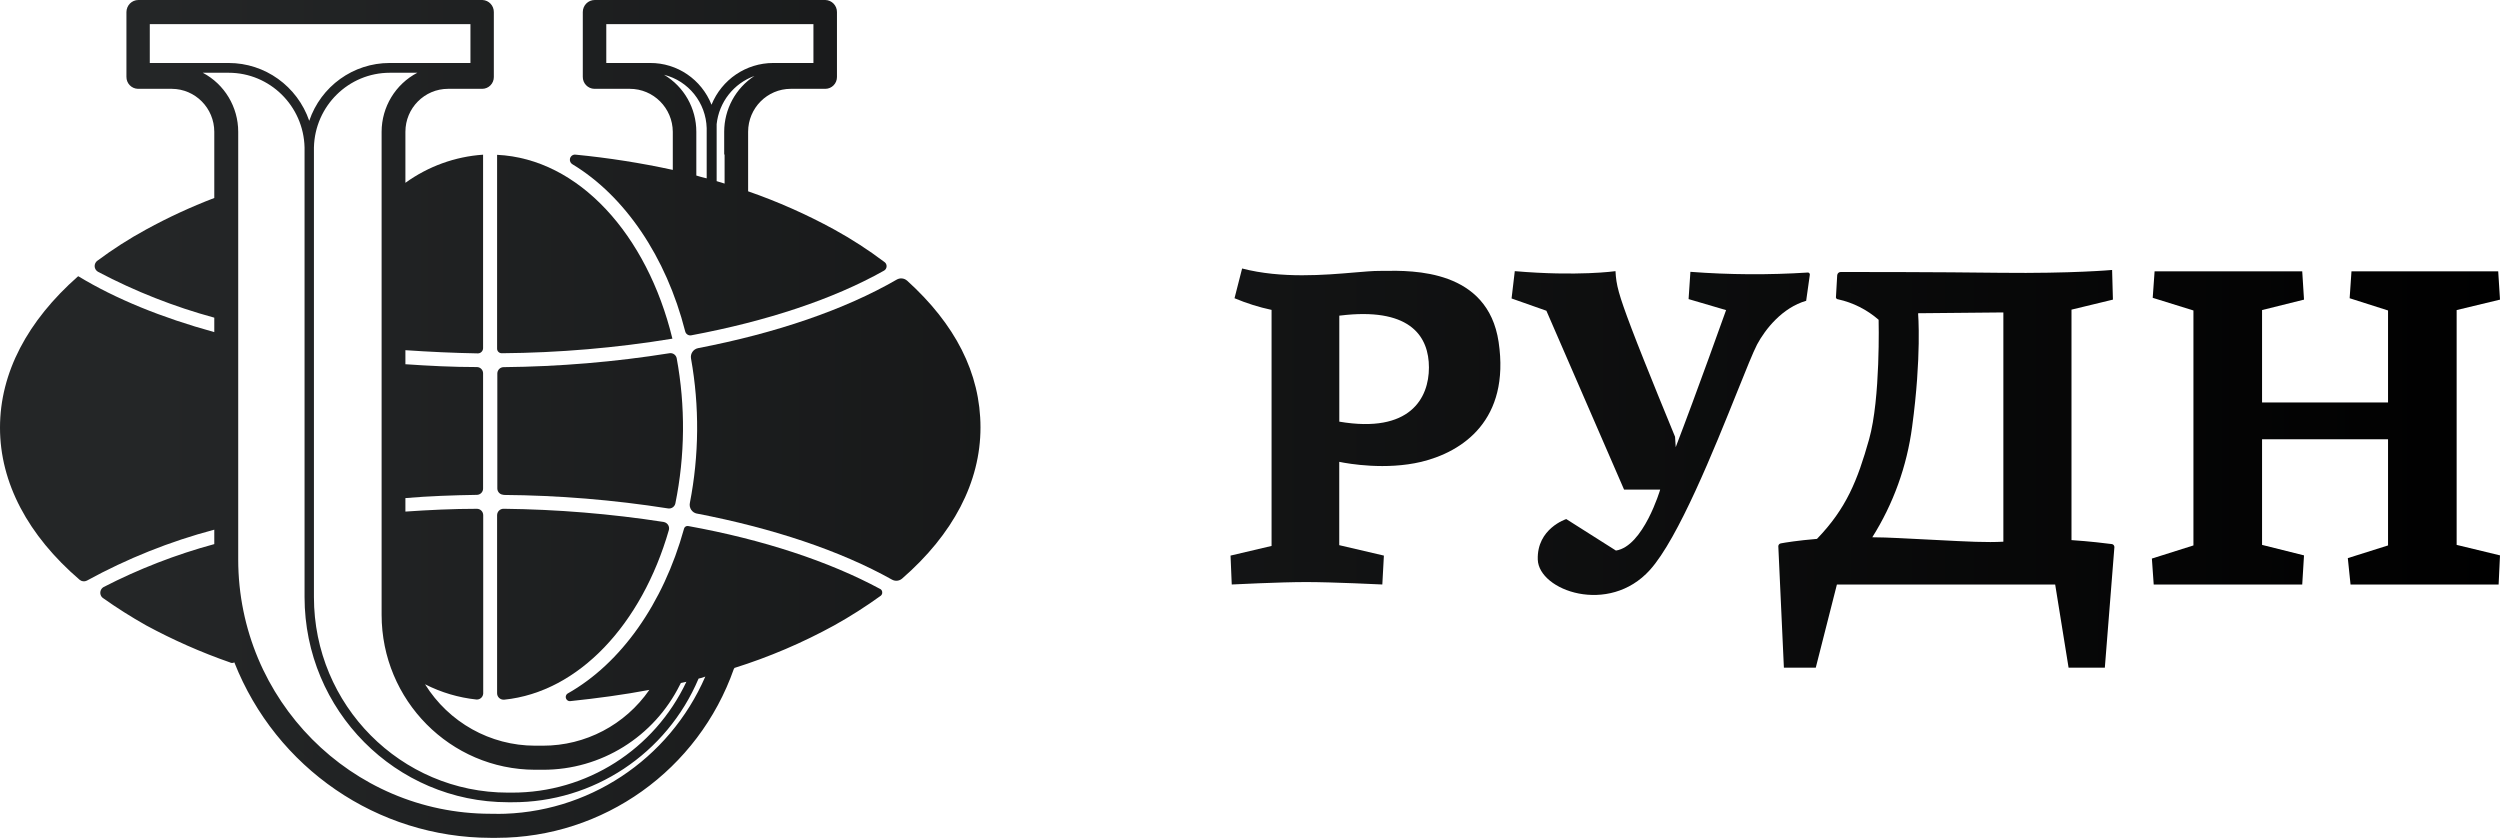 <svg width="185" height="62" viewBox="0 0 185 62" fill="none" xmlns="http://www.w3.org/2000/svg">
<path fill-rule="evenodd" clip-rule="evenodd" d="M50.941 38.929C56.452 39.928 61.344 41.54 65.147 43.591C65.177 43.607 65.203 43.631 65.223 43.657C65.325 43.787 65.305 43.977 65.177 44.084C64.07 44.883 62.92 45.618 61.727 46.281C59.372 47.573 56.898 48.628 54.337 49.431C54.337 49.461 54.337 49.491 54.308 49.491C51.678 56.982 44.651 61.993 36.766 62H36.293C27.935 61.983 20.429 56.843 17.34 49.015C17.238 49.075 17.113 49.075 17.01 49.015C14.876 48.272 12.808 47.356 10.819 46.281C9.713 45.658 8.639 44.979 7.602 44.243C7.555 44.207 7.516 44.16 7.486 44.11C7.354 43.877 7.43 43.581 7.661 43.444C10.274 42.099 13.023 41.034 15.857 40.264V39.196C12.573 40.065 9.409 41.333 6.425 42.968C6.254 43.055 6.046 43.031 5.897 42.908C2.065 39.622 0 35.716 0 31.648C0 27.579 2.035 23.743 5.775 20.447H5.804C8.546 22.112 11.966 23.507 15.857 24.576V23.507C12.881 22.698 10 21.562 7.268 20.121C7.208 20.087 7.156 20.047 7.113 19.994C6.944 19.788 6.977 19.481 7.182 19.311C8.338 18.449 9.551 17.67 10.816 16.981C12.441 16.092 14.126 15.313 15.857 14.65V9.752C15.854 8.001 14.453 6.583 12.716 6.573H10.208C9.729 6.563 9.346 6.163 9.356 5.68V0.892C9.359 0.4 9.752 0 10.241 0H35.702C36.178 0.02 36.551 0.42 36.544 0.899V5.697C36.548 6.176 36.164 6.569 35.689 6.573H33.155C31.414 6.576 30 7.998 30 9.752V13.528C31.688 12.309 33.677 11.587 35.748 11.447V25.764C35.745 25.977 35.576 26.151 35.365 26.151C33.568 26.12 31.767 26.034 30 25.914V26.953C31.738 27.073 33.508 27.163 35.305 27.163C35.556 27.173 35.755 27.382 35.748 27.636V36.142C35.755 36.396 35.556 36.609 35.305 36.619C33.508 36.649 31.738 36.709 30 36.858V37.857C31.747 37.737 33.518 37.651 35.286 37.651H35.295C35.553 37.654 35.758 37.864 35.758 38.124V51.322C35.742 51.585 35.517 51.782 35.259 51.765C33.934 51.625 32.643 51.242 31.453 50.636C33.211 53.46 36.283 55.178 39.59 55.181H40.181C43.317 55.184 46.257 53.643 48.051 51.052C46.164 51.409 44.189 51.675 42.184 51.885C42.075 51.891 41.972 51.835 41.913 51.742C41.823 51.598 41.866 51.409 42.008 51.319C45.959 49.091 49.081 44.663 50.614 39.139V39.129C50.651 38.983 50.796 38.893 50.941 38.929ZM28.239 45.492V9.752C28.242 7.914 29.263 6.23 30.882 5.384H28.847C25.798 5.384 23.303 7.838 23.231 10.911V44.187C23.231 52.178 29.656 58.654 37.585 58.654H37.879C43.396 58.67 48.424 55.474 50.793 50.453C50.686 50.48 50.554 50.507 50.423 50.534L50.38 50.543C50.368 50.566 50.361 50.584 50.355 50.6C50.346 50.626 50.339 50.644 50.32 50.663C48.401 54.532 44.473 56.972 40.181 56.962H39.59C33.317 56.946 28.239 51.815 28.239 45.492ZM11.084 1.788V4.661H16.921C19.61 4.661 22.002 6.379 22.884 8.94C23.753 6.379 26.145 4.661 28.83 4.661H34.813V1.788H11.084ZM36.287 60.219H36.759V60.229C43.449 60.232 49.508 56.243 52.193 50.067C52.032 50.133 51.866 50.183 51.694 50.217C49.339 55.784 43.901 59.39 37.895 59.366H37.601C29.283 59.363 22.544 52.571 22.537 44.187V10.911C22.464 7.838 19.97 5.384 16.921 5.384H15.005C16.617 6.233 17.628 7.918 17.628 9.752V41.413C17.641 51.795 25.986 60.205 36.287 60.219Z" fill="url(#paint0_linear_364_889)"/>
<path fill-rule="evenodd" clip-rule="evenodd" d="M61.727 16.981C63.031 17.697 64.284 18.509 65.473 19.408C65.512 19.438 65.542 19.478 65.565 19.521C65.661 19.704 65.592 19.934 65.41 20.031C61.641 22.152 56.715 23.773 51.145 24.815C50.944 24.849 50.749 24.719 50.702 24.516C49.298 18.992 46.223 14.487 42.361 12.156C42.229 12.08 42.153 11.93 42.173 11.777C42.199 11.567 42.387 11.417 42.595 11.444C45.014 11.68 47.412 12.056 49.787 12.572V9.752C49.774 7.991 48.354 6.573 46.606 6.573H43.98C43.501 6.563 43.117 6.163 43.127 5.68V0.892C43.127 0.4 43.52 0 44.009 0H61.079C61.558 0.013 61.941 0.413 61.935 0.899V5.697C61.938 6.176 61.555 6.569 61.079 6.573H58.515C56.774 6.576 55.361 7.998 55.361 9.752V14.157C57.557 14.92 59.685 15.865 61.727 16.981ZM52.165 13.166C52.209 13.177 52.252 13.188 52.295 13.198V9.483C52.242 7.601 50.95 5.987 49.14 5.534C50.623 6.413 51.528 8.018 51.528 9.752V12.989C51.745 13.062 51.962 13.116 52.165 13.166ZM44.865 4.661H48.109C50.111 4.651 51.911 5.877 52.652 7.751C53.411 5.883 55.215 4.661 57.22 4.661H60.194V1.788H44.865V4.661ZM53.62 13.585V11.444C53.603 11.444 53.59 11.417 53.59 11.417V9.752C53.593 8.081 54.435 6.526 55.83 5.62C54.297 6.17 53.207 7.555 53.032 9.186V13.405C53.21 13.465 53.415 13.525 53.62 13.585Z" fill="url(#paint1_linear_364_889)"/>
<path d="M37.261 37.649C41.228 37.693 45.189 38.019 49.114 38.625V38.628L49.122 38.63C49.137 38.633 49.154 38.636 49.17 38.642C49.421 38.715 49.567 38.978 49.494 39.231C47.492 46.183 42.834 51.214 37.31 51.777H37.264C37.003 51.777 36.785 51.567 36.785 51.301V38.122C36.788 37.859 37 37.649 37.261 37.649Z" fill="url(#paint2_linear_364_889)"/>
<path d="M37.125 26.14C41.357 26.107 45.583 25.747 49.758 25.061C47.885 17.36 42.821 11.743 36.785 11.457V25.804C36.785 25.987 36.934 26.137 37.115 26.137H37.125V26.14Z" fill="url(#paint3_linear_364_889)"/>
<path d="M67.122 20.767C66.907 20.578 66.597 20.548 66.352 20.694C62.507 22.918 57.432 24.65 51.661 25.762C51.304 25.832 51.07 26.175 51.136 26.534C51.767 30.07 51.737 33.693 51.05 37.219C50.977 37.578 51.205 37.931 51.562 38.005H51.572C57.188 39.087 62.18 40.748 66.002 42.889C66.243 43.026 66.54 42.999 66.752 42.819C70.531 39.533 72.556 35.681 72.556 31.632C72.556 27.583 70.663 23.974 67.122 20.764V20.767Z" fill="url(#paint4_linear_364_889)"/>
<path d="M49.442 37.624C45.408 36.991 41.331 36.655 37.248 36.625L37.265 36.612C37.01 36.612 36.802 36.402 36.802 36.146V27.635C36.806 27.379 37.01 27.172 37.265 27.169C41.381 27.129 45.487 26.786 49.554 26.137C49.792 26.104 50.017 26.26 50.073 26.497C50.73 30.056 50.697 33.708 49.977 37.254C49.924 37.501 49.689 37.661 49.442 37.624Z" fill="url(#paint5_linear_364_889)"/>
<path d="M181.792 22.945L185 22.172L184.868 20.081H174.009L173.874 22.069L176.715 22.975V29.78H167.392V22.945L170.497 22.172L170.365 20.081H159.44L159.301 22.039L162.314 22.975V40.362L159.239 41.334L159.374 43.255H170.365L170.497 41.098L167.392 40.322V32.507H176.715V40.362L173.738 41.301L173.94 43.255H184.898L185 41.098L181.792 40.322V22.945Z" fill="url(#paint6_linear_364_889)"/>
<path fill-rule="evenodd" clip-rule="evenodd" d="M102.409 20.044C104.559 20.013 110.096 19.932 110.898 25.306C111.754 31.086 108.245 33.43 105.176 34.176C102.553 34.798 99.811 34.322 99.104 34.176V40.342L102.408 41.114L102.292 43.252C102.292 43.252 98.602 43.072 96.66 43.072C94.717 43.072 91.149 43.252 91.149 43.252L91.06 41.114L94.096 40.399V22.932C93.158 22.732 92.239 22.442 91.354 22.069L91.916 19.868C94.827 20.626 98.053 20.35 100.233 20.163C100.965 20.101 101.58 20.048 102.025 20.048C102.136 20.048 102.265 20.046 102.409 20.044ZM99.108 23.358V31.202C104.354 32.095 105.741 29.454 105.741 27.194C105.741 24.933 104.413 22.855 99.639 23.301C99.545 23.317 99.451 23.325 99.358 23.332C99.274 23.339 99.19 23.345 99.108 23.358Z" fill="url(#paint7_linear_364_889)"/>
<path d="M133.927 20.335C133.937 20.255 133.884 20.182 133.805 20.168H133.772C130.881 20.352 127.981 20.335 125.09 20.115L124.955 22.133L127.73 22.948C127.73 22.948 125.556 29.052 124.003 33.09L123.954 32.321C123.954 32.321 121.691 26.837 120.733 24.307C119.775 21.776 119.596 21.091 119.547 20.065C119.547 20.065 116.762 20.465 112.094 20.065L111.856 22.086L114.433 22.995L120.181 36.23H122.854C122.854 36.23 121.618 40.425 119.58 40.742L115.903 38.411C115.903 38.411 113.723 39.107 113.795 41.408C113.868 43.708 119.051 45.553 122.094 42.177C124.194 39.849 126.847 33.24 128.556 28.984C129.213 27.348 129.73 26.06 130.022 25.496C130.634 24.35 131.899 22.765 133.656 22.259L133.927 20.335Z" fill="url(#paint8_linear_364_889)"/>
<path fill-rule="evenodd" clip-rule="evenodd" d="M153.29 39.968C154.615 40.055 155.853 40.205 156.296 40.264C156.399 40.291 156.471 40.388 156.465 40.494L155.758 49.407H153.075L152.084 43.258H135.93L134.367 49.407H132.008L131.595 40.418C131.599 40.314 131.675 40.231 131.774 40.211C132.127 40.145 133.042 39.995 134.456 39.878C136.633 37.624 137.456 35.546 138.311 32.517C139.167 29.487 139.018 23.663 139.018 23.663C138.156 22.914 137.125 22.391 136.012 22.148C135.999 22.148 135.986 22.145 135.973 22.142C135.887 22.115 135.837 22.025 135.863 21.939L135.953 20.364C135.966 20.227 136.082 20.124 136.217 20.127C137.486 20.127 143.323 20.127 148.037 20.187C153.379 20.247 156.296 19.977 156.296 19.977L156.356 22.172L153.29 22.914V39.968ZM143.194 39.954C145.663 40.083 147.015 40.153 148.249 40.085V23.12L141.939 23.18C141.939 23.18 142.206 26.36 141.496 31.588C141.113 34.494 140.109 37.281 138.549 39.758C139.174 39.758 139.834 39.788 140.495 39.818C141.526 39.868 142.415 39.914 143.194 39.954Z" fill="url(#paint9_linear_364_889)"/>
<defs>
<linearGradient id="paint0_linear_364_889" x1="11.049" y1="31" x2="185" y2="31" gradientUnits="userSpaceOnUse">
<stop stop-color="#242627"/>
<stop offset="1"/>
</linearGradient>
<linearGradient id="paint1_linear_364_889" x1="11.049" y1="31" x2="185" y2="31" gradientUnits="userSpaceOnUse">
<stop stop-color="#242627"/>
<stop offset="1"/>
</linearGradient>
<linearGradient id="paint2_linear_364_889" x1="11.049" y1="31" x2="185" y2="31" gradientUnits="userSpaceOnUse">
<stop stop-color="#242627"/>
<stop offset="1"/>
</linearGradient>
<linearGradient id="paint3_linear_364_889" x1="11.049" y1="31" x2="185" y2="31" gradientUnits="userSpaceOnUse">
<stop stop-color="#242627"/>
<stop offset="1"/>
</linearGradient>
<linearGradient id="paint4_linear_364_889" x1="11.049" y1="31" x2="185" y2="31" gradientUnits="userSpaceOnUse">
<stop stop-color="#242627"/>
<stop offset="1"/>
</linearGradient>
<linearGradient id="paint5_linear_364_889" x1="11.049" y1="31" x2="185" y2="31" gradientUnits="userSpaceOnUse">
<stop stop-color="#242627"/>
<stop offset="1"/>
</linearGradient>
<linearGradient id="paint6_linear_364_889" x1="11.049" y1="31" x2="185" y2="31" gradientUnits="userSpaceOnUse">
<stop stop-color="#242627"/>
<stop offset="1"/>
</linearGradient>
<linearGradient id="paint7_linear_364_889" x1="11.049" y1="31" x2="185" y2="31" gradientUnits="userSpaceOnUse">
<stop stop-color="#242627"/>
<stop offset="1"/>
</linearGradient>
<linearGradient id="paint8_linear_364_889" x1="11.049" y1="31" x2="185" y2="31" gradientUnits="userSpaceOnUse">
<stop stop-color="#242627"/>
<stop offset="1"/>
</linearGradient>
<linearGradient id="paint9_linear_364_889" x1="11.049" y1="31" x2="185" y2="31" gradientUnits="userSpaceOnUse">
<stop stop-color="#242627"/>
<stop offset="1"/>
</linearGradient>
</defs>
</svg>
